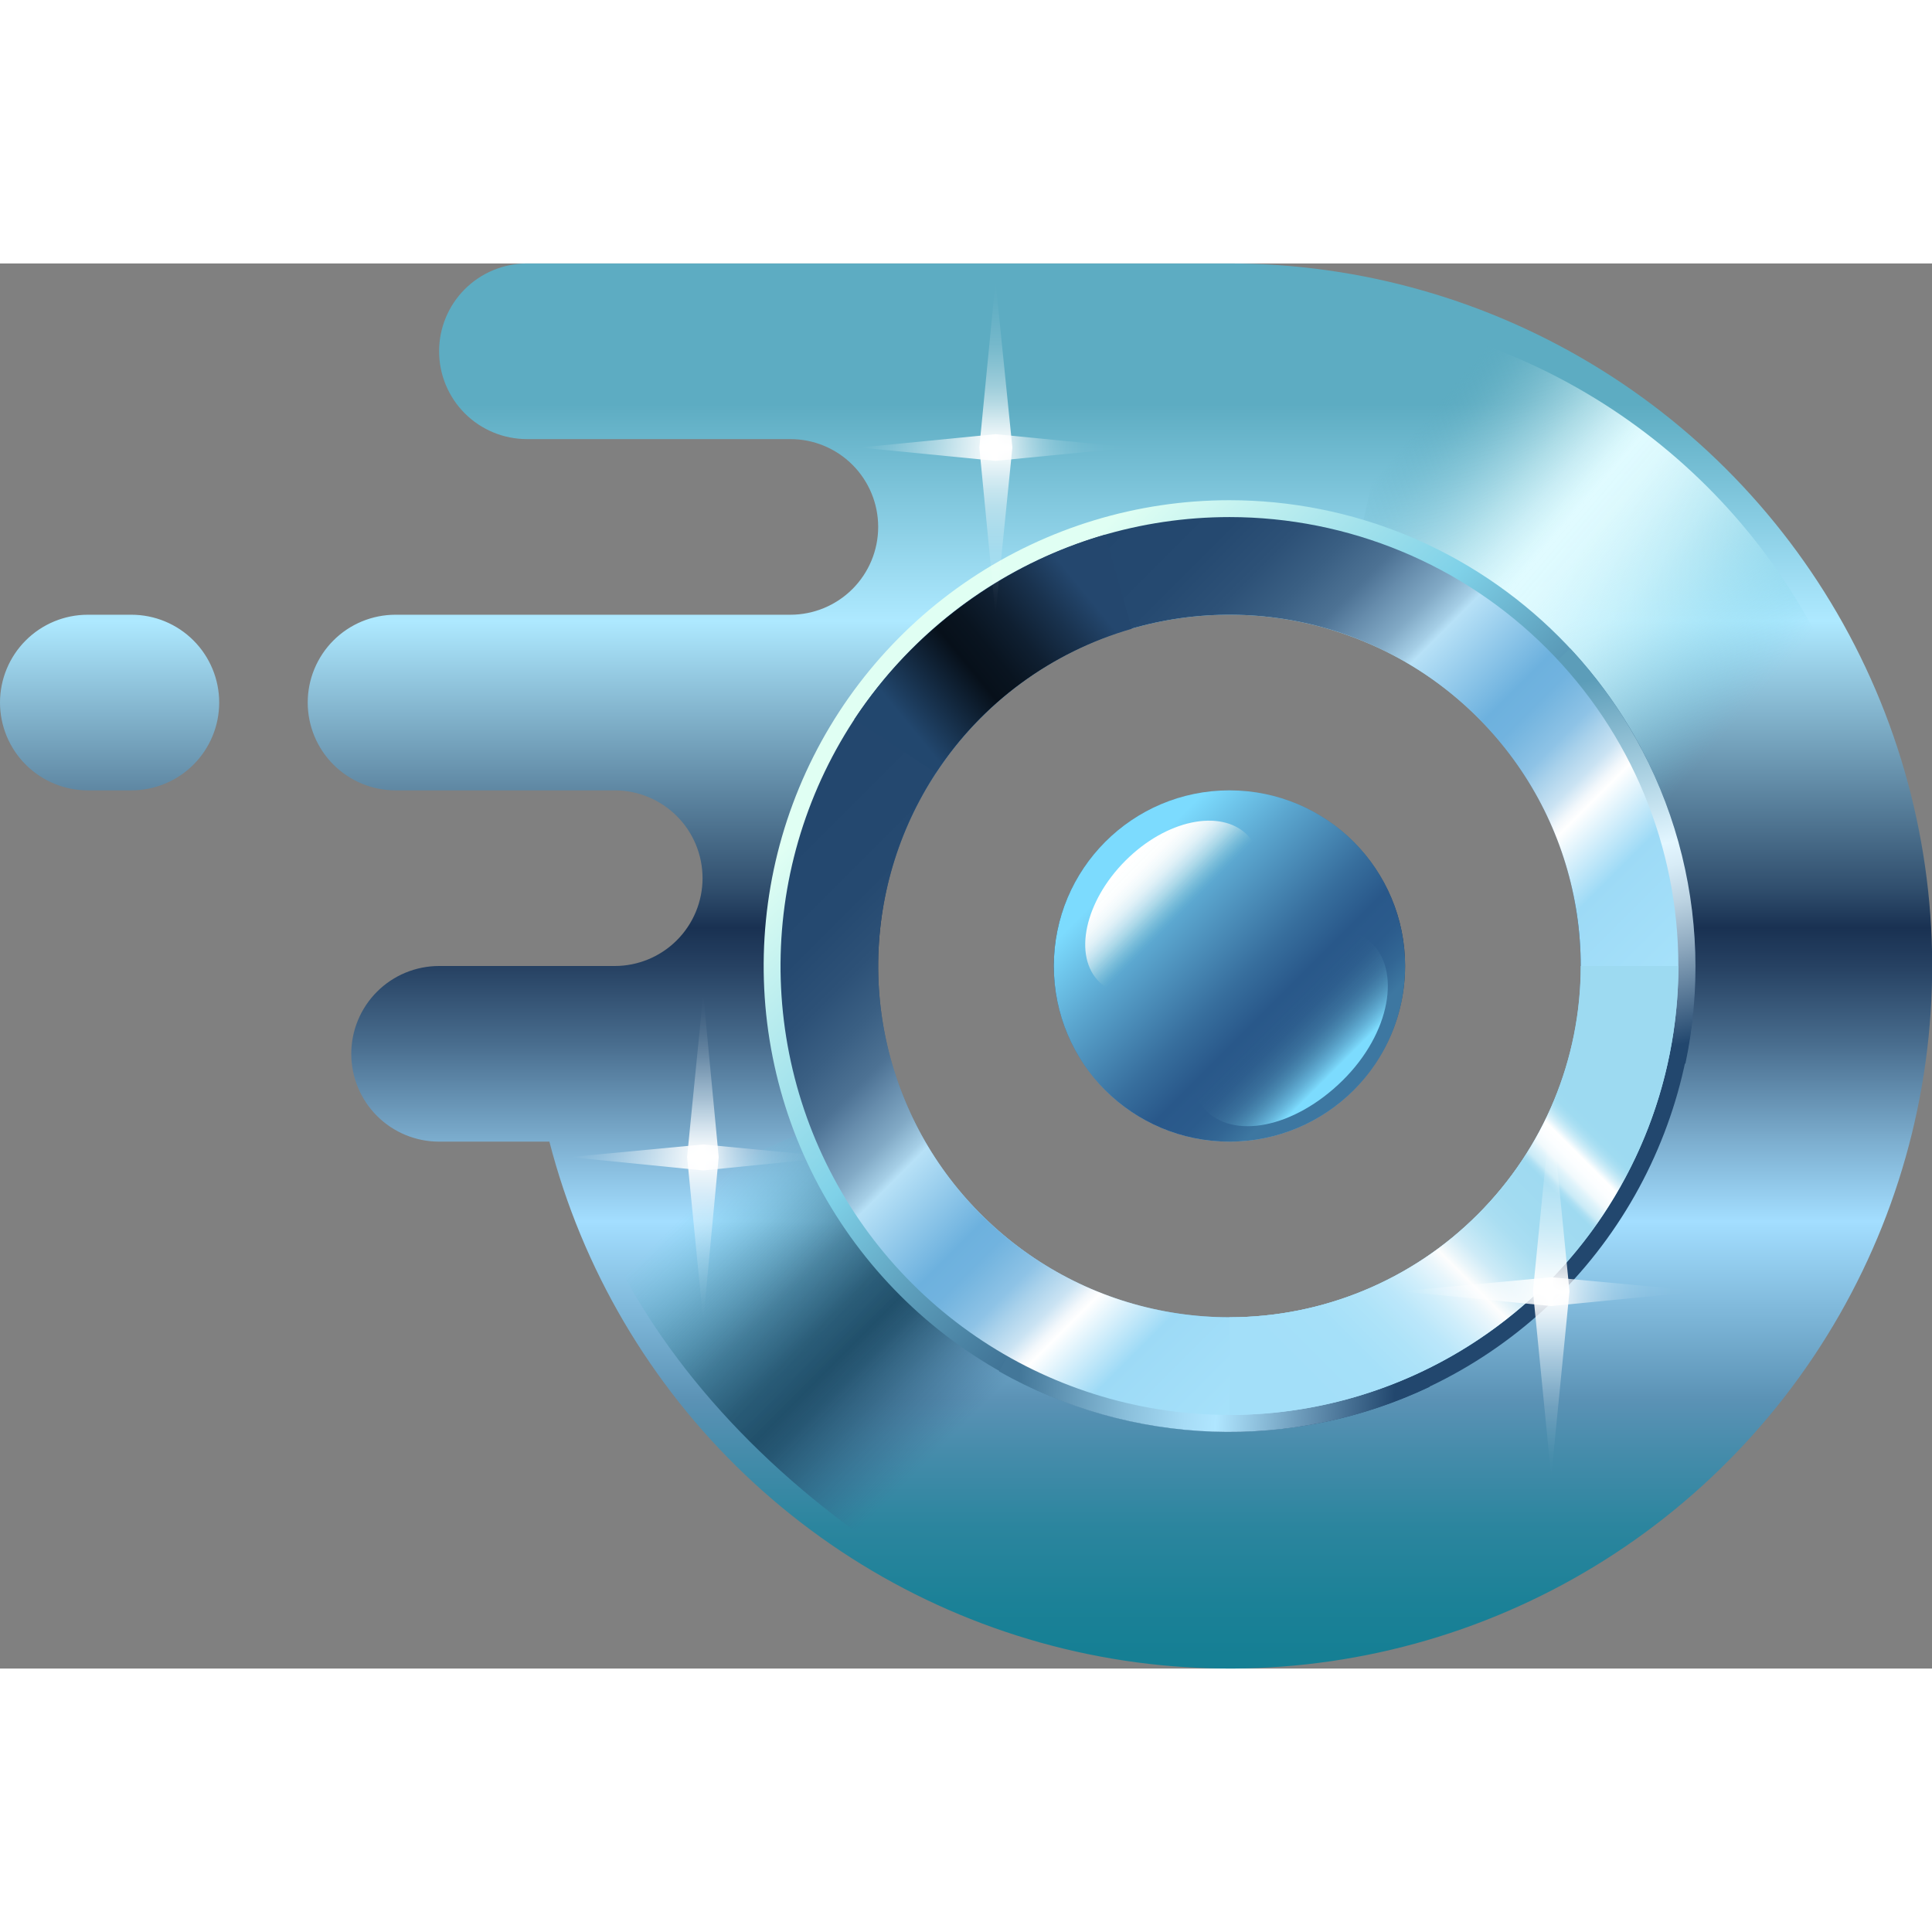 <svg xmlns:xlink="http://www.w3.org/1999/xlink" width="140" height="140" viewBox="0 0 275 200" fill="none" xmlns="http://www.w3.org/2000/svg">
  <rect x="0" y="0" width="275" height="200" fill="#808080" stroke="none"/>
  <g clip-path="url(#clip0_1_248)">
  <path d="M18.7 50H12.5C9.185 50 6.005 51.317 3.661 53.661C1.317 56.005 0 59.185 0 62.5C0 65.815 1.317 68.995 3.661 71.339C6.005 73.683 9.185 75 12.5 75H18.7C22.015 75 25.195 73.683 27.539 71.339C29.883 68.995 31.2 65.815 31.2 62.5C31.2 59.185 29.883 56.005 27.539 53.661C25.195 51.317 22.015 50 18.7 50ZM175 75C170.055 75 165.222 76.466 161.111 79.213C157 81.96 153.795 85.865 151.903 90.433C150.011 95.001 149.516 100.028 150.48 104.877C151.445 109.727 153.826 114.181 157.322 117.678C160.819 121.174 165.273 123.555 170.123 124.52C174.972 125.484 179.999 124.989 184.567 123.097C189.135 121.205 193.04 118 195.787 113.889C198.534 109.778 200 104.945 200 100C200 93.37 197.366 87.011 192.678 82.322C187.989 77.634 181.63 75 175 75ZM175 3.02271e-06H75C71.685 3.02271e-06 68.505 1.317 66.161 3.661C63.817 6.005 62.5 9.185 62.5 12.5C62.5 15.815 63.817 18.995 66.161 21.339C68.505 23.683 71.685 25 75 25H112.5C115.815 25 118.995 26.317 121.339 28.661C123.683 31.005 125 34.185 125 37.5C125 40.815 123.683 43.995 121.339 46.339C118.995 48.683 115.815 50 112.5 50H56.3C52.985 50 49.805 51.317 47.461 53.661C45.117 56.005 43.8 59.185 43.8 62.5C43.8 65.815 45.117 68.995 47.461 71.339C49.805 73.683 52.985 75 56.3 75H87.5C90.815 75 93.995 76.317 96.339 78.661C98.683 81.005 100 84.185 100 87.5C100 90.815 98.683 93.995 96.339 96.339C93.995 98.683 90.815 100 87.5 100H62.5C59.185 100 56.005 101.317 53.661 103.661C51.317 106.005 50 109.185 50 112.5C50 115.815 51.317 118.995 53.661 121.339C56.005 123.683 59.185 125 62.5 125H78.2C82.876 143.11 92.538 159.546 106.087 172.441C119.637 185.335 136.531 194.171 154.851 197.944C173.171 201.717 192.182 200.277 209.724 193.787C227.266 187.296 242.637 176.016 254.089 161.228C265.541 146.439 272.616 128.735 274.51 110.127C276.405 91.518 273.042 72.752 264.804 55.959C256.567 39.166 243.785 25.02 227.91 15.129C212.035 5.237 193.704 -0.005 175 3.02271e-06ZM175 150C165.111 150 155.444 147.068 147.221 141.573C138.999 136.079 132.59 128.27 128.806 119.134C125.022 109.998 124.031 99.945 125.961 90.246C127.89 80.546 132.652 71.637 139.645 64.645C146.637 57.652 155.546 52.89 165.245 50.961C174.945 49.032 184.998 50.022 194.134 53.806C203.27 57.59 211.079 63.999 216.573 72.222C222.068 80.444 225 90.111 225 100C225 113.261 219.732 125.979 210.355 135.355C200.979 144.732 188.261 150 175 150ZM175 75C170.055 75 165.222 76.466 161.111 79.213C157 81.96 153.795 85.865 151.903 90.433C150.011 95.001 149.516 100.028 150.48 104.877C151.445 109.727 153.826 114.181 157.322 117.678C160.819 121.174 165.273 123.555 170.123 124.52C174.972 125.484 179.999 124.989 184.567 123.097C189.135 121.205 193.04 118 195.787 113.889C198.534 109.778 200 104.945 200 100C200 93.37 197.366 87.011 192.678 82.322C187.989 77.634 181.63 75 175 75ZM175 75C170.055 75 165.222 76.466 161.111 79.213C157 81.96 153.795 85.865 151.903 90.433C150.011 95.001 149.516 100.028 150.48 104.877C151.445 109.727 153.826 114.181 157.322 117.678C160.819 121.174 165.273 123.555 170.123 124.52C174.972 125.484 179.999 124.989 184.567 123.097C189.135 121.205 193.04 118 195.787 113.889C198.534 109.778 200 104.945 200 100C200 93.37 197.366 87.011 192.678 82.322C187.989 77.634 181.63 75 175 75Z" fill="url(#paint0_linear_1_248)"></path>
  <path d="M141.8 161.9L128.1 182.6C127.969 182.812 127.796 182.994 127.591 183.135C127.386 183.276 127.154 183.373 126.91 183.42C126.665 183.467 126.414 183.463 126.171 183.408C125.929 183.353 125.7 183.248 125.5 183.1C107.3 170.8 92.8 154.6 85 136.2L113.8 123.9C114.534 123.613 115.349 123.608 116.087 123.885C116.825 124.162 117.435 124.701 117.8 125.4C121.1 132 127.3 141.9 140 151.8C145.4 156 145.4 156 141.8 161.9Z" fill="url(#paint1_linear_1_248)"></path>
  <path d="M200.2 8.4L191 50.7C198.601 52.391 205.613 56.081 211.31 61.391C217.006 66.701 221.18 73.436 223.4 80.9L265 68.8C260.608 53.847 252.275 40.35 240.874 29.723C229.473 19.097 215.425 11.732 200.2 8.4Z" fill="url(#paint2_linear_1_248)"></path>
  <path d="M175 33.7C161.887 33.7 149.069 37.588 138.166 44.874C127.263 52.159 118.765 62.513 113.747 74.628C108.729 86.743 107.416 100.074 109.974 112.934C112.532 125.795 118.847 137.609 128.119 146.881C137.391 156.153 149.205 162.468 162.065 165.026C174.926 167.584 188.257 166.271 200.372 161.253C212.487 156.235 222.841 147.737 230.126 136.834C237.412 125.931 241.3 113.113 241.3 100C241.3 91.293 239.585 82.672 236.253 74.628C232.921 66.584 228.038 59.275 221.881 53.119C215.725 46.962 208.416 42.079 200.372 38.747C192.328 35.415 183.707 33.7 175 33.7ZM175 151.9C164.735 151.9 154.701 148.856 146.166 143.153C137.631 137.45 130.979 129.345 127.051 119.861C123.122 110.378 122.095 99.942 124.097 89.875C126.1 79.807 131.043 70.559 138.301 63.301C145.559 56.043 154.807 51.1 164.875 49.097C174.942 47.095 185.378 48.123 194.861 52.051C204.345 55.979 212.45 62.631 218.153 71.166C223.856 79.701 226.9 89.735 226.9 100C226.9 106.816 225.558 113.564 222.949 119.861C220.341 126.158 216.518 131.879 211.699 136.699C206.879 141.518 201.158 145.341 194.861 147.949C188.564 150.558 181.816 151.9 175 151.9Z" fill="url(#paint3_linear_1_248)"></path>
  <path d="M203.5 159.9L197.3 146.9C189.746 150.49 181.437 152.201 173.079 151.887C164.722 151.574 156.564 149.245 149.3 145.1L142.2 157.7C151.493 162.953 161.913 165.894 172.582 166.277C183.25 166.66 193.854 164.473 203.5 159.9Z" fill="url(#paint4_linear_1_248)"></path>
  <path d="M223.5 54.8L213 64.6C218.671 70.738 222.791 78.143 225.018 86.197C227.245 94.251 227.513 102.721 225.8 110.9L239.9 113.9C242.102 103.456 241.762 92.635 238.908 82.35C236.054 72.064 230.77 62.616 223.5 54.8Z" fill="url(#paint5_linear_1_248)"></path>
  <path d="M175 36.1C162.362 36.1 150.007 39.848 139.499 46.869C128.991 53.891 120.801 63.87 115.964 75.546C111.128 87.223 109.862 100.071 112.328 112.466C114.793 124.862 120.879 136.248 129.816 145.184C138.752 154.121 150.138 160.207 162.534 162.672C174.929 165.138 187.777 163.872 199.453 159.036C211.13 154.199 221.109 146.009 228.131 135.501C235.152 124.993 238.9 112.638 238.9 100C238.9 83.053 232.168 66.799 220.184 54.816C208.201 42.832 191.947 36.1 175 36.1ZM175 150C165.111 150 155.444 147.068 147.221 141.573C138.999 136.079 132.59 128.27 128.806 119.134C125.022 109.998 124.031 99.945 125.961 90.246C127.89 80.546 132.652 71.637 139.645 64.645C146.637 57.652 155.546 52.89 165.245 50.961C174.945 49.032 184.998 50.022 194.134 53.806C203.27 57.59 211.079 63.999 216.573 72.222C222.068 80.444 225 90.111 225 100C225 113.261 219.732 125.979 210.355 135.355C200.979 144.732 188.261 150 175 150Z" fill="url(#paint6_linear_1_248)"></path>
  <path d="M175 125C188.807 125 200 113.807 200 100C200 86.193 188.807 75 175 75C161.193 75 150 86.193 150 100C150 113.807 161.193 125 175 125Z" fill="url(#paint7_linear_1_248)"></path>
  <path d="M225 100C225 113.261 219.732 125.979 210.355 135.355C200.979 144.732 188.261 150 175 150V163.9C191.947 163.9 208.201 157.168 220.184 145.184C232.168 133.201 238.9 116.947 238.9 100H225Z" fill="url(#paint8_linear_1_248)"></path>
  <path d="M177.5 81.3C181.2 85.1 174.8 88 169 93.8C163.2 99.6 160.3 106 156.5 102.3C152.7 98.6 154.4 90.8 160.2 85C166 79.2 173.7 77.6 177.5 81.3Z" fill="url(#paint9_linear_1_248)"></path>
  <path d="M171.4 120.3C167.5 116 174.6 112.7 181 106.2C187.4 99.7 190.8 92.7 195.1 96.6C199.4 100.5 198 109.5 191.1 116.3C184.2 123.1 175.4 124.8 171.4 120.3Z" fill="url(#paint10_linear_1_248)"></path>
  <path d="M121.6 64.9L133.2 72.5C139.755 62.556 149.651 55.285 161.1 52L157.3 38.6C142.67 42.88 130.024 52.196 121.6 64.9Z" fill="url(#paint11_linear_1_248)"></path>
  <path d="M220.8 119.9L218.2 146.3L220.8 172.7L223.4 146.3L220.8 119.9Z" fill="url(#paint12_linear_1_248)"></path>
  <path d="M242.3 146.3L220.8 144.3L199.3 146.3L220.8 148.4L242.3 146.3Z" fill="url(#paint13_linear_1_248)"></path>
  <path d="M141.7 2.5L139.4 26.2L141.7 50L144.1 26.2L141.7 2.5Z" fill="url(#paint14_linear_1_248)"></path>
  <path d="M161.1 26.2L141.7 24.3L122.4 26.2L141.7 28.1L161.1 26.2Z" fill="url(#paint15_linear_1_248)"></path>
  <path d="M100.1 104L97.8 127.2L100.1 150.5L102.3 127.2L100.1 104Z" fill="url(#paint16_linear_1_248)"></path>
  <path d="M119 127.2L100.1 125.4L81.1 127.2L100.1 129.1L119 127.2Z" fill="url(#paint17_linear_1_248)"></path>
  </g>
  <defs>
  <linearGradient id="paint0_linear_1_248" x1="137.5" y1="198.13" x2="137.5" y2="16.37" gradientUnits="userSpaceOnUse">
  <stop stop-color="#157F94"></stop>
  <stop offset="0.04" stop-color="#1B8197"></stop>
  <stop offset="0.1" stop-color="#2B859E"></stop>
  <stop offset="0.16" stop-color="#468CAB"></stop>
  <stop offset="0.2" stop-color="#5B92B5"></stop>
  <stop offset="0.34" stop-color="#A3DEFF"></stop>
  <stop offset="0.4" stop-color="#7EB0D1"></stop>
  <stop offset="0.48" stop-color="#486C8D"></stop>
  <stop offset="0.54" stop-color="#264162"></stop>
  <stop offset="0.57" stop-color="#193152"></stop>
  <stop offset="0.6" stop-color="#304E6D"></stop>
  <stop offset="0.81" stop-color="#AEE9FF"></stop>
  <stop offset="0.98" stop-color="#5DACC2"></stop>
  </linearGradient>
  <linearGradient id="paint1_linear_1_248" x1="134.16" y1="168.36" x2="99.28" y2="133.47" gradientUnits="userSpaceOnUse">
  <stop stop-color="#3C6D93" stop-opacity="0"></stop>
  <stop offset="0.1" stop-color="#336386" stop-opacity="0.33"></stop>
  <stop offset="0.23" stop-color="#295977" stop-opacity="0.69"></stop>
  <stop offset="0.33" stop-color="#23526E" stop-opacity="0.92"></stop>
  <stop offset="0.39" stop-color="#21506B"></stop>
  <stop offset="0.49" stop-color="#265873" stop-opacity="0.94"></stop>
  <stop offset="0.63" stop-color="#346E89" stop-opacity="0.76"></stop>
  <stop offset="0.79" stop-color="#4B93AD" stop-opacity="0.46"></stop>
  <stop offset="0.98" stop-color="#6AC6DF" stop-opacity="0.06"></stop>
  <stop offset="1" stop-color="#6FCDE6" stop-opacity="0"></stop>
  </linearGradient>
  <linearGradient id="paint2_linear_1_248" x1="198.769" y1="26.917" x2="247.567" y2="68.594" gradientUnits="userSpaceOnUse">
  <stop stop-color="#5BA9BD" stop-opacity="0"></stop>
  <stop offset="0.02" stop-color="#65AFC2" stop-opacity="0.08"></stop>
  <stop offset="0.1" stop-color="#8AC6D4" stop-opacity="0.35"></stop>
  <stop offset="0.18" stop-color="#A9D9E4" stop-opacity="0.58"></stop>
  <stop offset="0.25" stop-color="#C1E8EF" stop-opacity="0.76"></stop>
  <stop offset="0.31" stop-color="#D2F2F8" stop-opacity="0.89"></stop>
  <stop offset="0.36" stop-color="#DCF9FD" stop-opacity="0.97"></stop>
  <stop offset="0.39" stop-color="#E0FBFF"></stop>
  <stop offset="0.45" stop-color="#DEFAFE" stop-opacity="0.98"></stop>
  <stop offset="0.52" stop-color="#D7F7FD" stop-opacity="0.92"></stop>
  <stop offset="0.6" stop-color="#CCF3FB" stop-opacity="0.82"></stop>
  <stop offset="0.68" stop-color="#BCECF7" stop-opacity="0.68"></stop>
  <stop offset="0.76" stop-color="#A8E4F3" stop-opacity="0.51"></stop>
  <stop offset="0.85" stop-color="#90DAED" stop-opacity="0.29"></stop>
  <stop offset="0.94" stop-color="#74CFE7" stop-opacity="0.04"></stop>
  <stop offset="0.96" stop-color="#6FCDE6" stop-opacity="0"></stop>
  </linearGradient>
  <linearGradient id="paint3_linear_1_248" x1="218.22" y1="143.22" x2="134.9" y2="59.9" gradientUnits="userSpaceOnUse">
  <stop offset="0.08" stop-color="#22476E"></stop>
  <stop offset="0.16" stop-color="#264D73"></stop>
  <stop offset="0.27" stop-color="#315E82"></stop>
  <stop offset="0.39" stop-color="#44799B"></stop>
  <stop offset="0.52" stop-color="#5EA0BD"></stop>
  <stop offset="0.66" stop-color="#7FD1E8"></stop>
  <stop offset="1" stop-color="#E0FFF3"></stop>
  </linearGradient>
  <linearGradient id="paint4_linear_1_248" x1="145.434" y1="153.789" x2="198.798" y2="157.536" gradientUnits="userSpaceOnUse">
  <stop stop-color="#437799"></stop>
  <stop offset="0.1" stop-color="#5D91B1"></stop>
  <stop offset="0.29" stop-color="#8ABFDB"></stop>
  <stop offset="0.44" stop-color="#A6DBF5"></stop>
  <stop offset="0.53" stop-color="#B0E6FF"></stop>
  <stop offset="1" stop-color="#22476E"></stop>
  </linearGradient>
  <linearGradient id="paint5_linear_1_248" x1="235.028" y1="112.169" x2="222.563" y2="60.154" gradientUnits="userSpaceOnUse">
  <stop stop-color="#22476E"></stop>
  <stop offset="0.1" stop-color="#4E6F8F"></stop>
  <stop offset="0.25" stop-color="#8EA9BF"></stop>
  <stop offset="0.37" stop-color="#BCD3E2"></stop>
  <stop offset="0.47" stop-color="#D8ECF7"></stop>
  <stop offset="0.53" stop-color="#E3F6FF"></stop>
  <stop offset="1" stop-color="#5C9DB9"></stop>
  </linearGradient>
  <linearGradient id="paint6_linear_1_248" x1="134.37" y1="59.37" x2="218.62" y2="143.62" gradientUnits="userSpaceOnUse">
  <stop stop-color="#23476E"></stop>
  <stop offset="0.11" stop-color="#254970"></stop>
  <stop offset="0.17" stop-color="#2D5177"></stop>
  <stop offset="0.22" stop-color="#3A5F83"></stop>
  <stop offset="0.27" stop-color="#4D7294"></stop>
  <stop offset="0.3" stop-color="#658BAB"></stop>
  <stop offset="0.34" stop-color="#82AAC6"></stop>
  <stop offset="0.37" stop-color="#A5CEE6"></stop>
  <stop offset="0.38" stop-color="#B7E1F7"></stop>
  <stop offset="0.49" stop-color="#6DB1DE"></stop>
  <stop offset="0.52" stop-color="#71B3DF"></stop>
  <stop offset="0.54" stop-color="#7CB9E1"></stop>
  <stop offset="0.57" stop-color="#8EC3E6"></stop>
  <stop offset="0.59" stop-color="#A8D1EB"></stop>
  <stop offset="0.62" stop-color="#CAE3F3"></stop>
  <stop offset="0.64" stop-color="#F3F8FC"></stop>
  <stop offset="0.65" stop-color="white"></stop>
  <stop offset="0.73" stop-color="#9DDAF6"></stop>
  <stop offset="1" stop-color="#AFE9FF"></stop>
  </linearGradient>
  <linearGradient id="paint7_linear_1_248" x1="188.56" y1="113.56" x2="160.83" y2="85.83" gradientUnits="userSpaceOnUse">
  <stop stop-color="#3D77A1"></stop>
  <stop offset="0.08" stop-color="#326694"></stop>
  <stop offset="0.17" stop-color="#2B5B8C"></stop>
  <stop offset="0.28" stop-color="#29588A"></stop>
  <stop offset="0.43" stop-color="#376E9D"></stop>
  <stop offset="0.74" stop-color="#5BA6CF"></stop>
  <stop offset="1" stop-color="#7CDBFE"></stop>
  </linearGradient>
  <linearGradient id="paint8_linear_1_248" x1="185.5" y1="159.68" x2="233.52" y2="111.66" gradientUnits="userSpaceOnUse">
  <stop stop-color="#A3DFF9"></stop>
  <stop offset="0.13" stop-color="#A5E0F9"></stop>
  <stop offset="0.21" stop-color="#AEE3F9"></stop>
  <stop offset="0.27" stop-color="#BBE7FA"></stop>
  <stop offset="0.32" stop-color="#CFEEFB"></stop>
  <stop offset="0.37" stop-color="#E9F6FC"></stop>
  <stop offset="0.4" stop-color="#FDFDFD"></stop>
  <stop offset="0.42" stop-color="#E8F5FA"></stop>
  <stop offset="0.45" stop-color="#CEEBF7"></stop>
  <stop offset="0.49" stop-color="#B9E4F4"></stop>
  <stop offset="0.53" stop-color="#AADEF2"></stop>
  <stop offset="0.58" stop-color="#A2DBF1"></stop>
  <stop offset="0.66" stop-color="#9FDAF1"></stop>
  <stop offset="0.67" stop-color="#ACDFF3"></stop>
  <stop offset="0.68" stop-color="#CAEBF7"></stop>
  <stop offset="0.7" stop-color="#E1F4FB"></stop>
  <stop offset="0.71" stop-color="#F2FAFD"></stop>
  <stop offset="0.73" stop-color="#FCFEFF"></stop>
  <stop offset="0.75" stop-color="white"></stop>
  <stop offset="0.76" stop-color="#E2F4FB"></stop>
  <stop offset="0.77" stop-color="#C9EBF7"></stop>
  <stop offset="0.78" stop-color="#B5E3F4"></stop>
  <stop offset="0.79" stop-color="#A7DEF2"></stop>
  <stop offset="0.8" stop-color="#9FDBF1"></stop>
  <stop offset="0.82" stop-color="#9DDAF1"></stop>
  <stop offset="0.84" stop-color="#9DDAF1"></stop>
  <stop offset="1" stop-color="#9DDAF1"></stop>
  </linearGradient>
  <linearGradient id="paint9_linear_1_248" x1="160.65" y1="85.48" x2="167.95" y2="92.78" gradientUnits="userSpaceOnUse">
  <stop stop-color="white"></stop>
  <stop offset="0.17" stop-color="#FDFEFE" stop-opacity="0.99"></stop>
  <stop offset="0.3" stop-color="#F7FBFC" stop-opacity="0.95"></stop>
  <stop offset="0.42" stop-color="#EEF6F9" stop-opacity="0.89"></stop>
  <stop offset="0.53" stop-color="#E0EFF4" stop-opacity="0.8"></stop>
  <stop offset="0.64" stop-color="#CEE7ED" stop-opacity="0.68"></stop>
  <stop offset="0.74" stop-color="#B8DCE5" stop-opacity="0.53"></stop>
  <stop offset="0.84" stop-color="#9ECFDB" stop-opacity="0.36"></stop>
  <stop offset="0.93" stop-color="#81C0D1" stop-opacity="0.17"></stop>
  <stop offset="1" stop-color="#67B3C7" stop-opacity="0"></stop>
  </linearGradient>
  <linearGradient id="paint10_linear_1_248" x1="189.701" y1="115.08" x2="181.332" y2="106.71" gradientUnits="userSpaceOnUse">
  <stop stop-color="#7CDBFE"></stop>
  <stop offset="0.03" stop-color="#79D5F8" stop-opacity="0.95"></stop>
  <stop offset="0.19" stop-color="#68B8DD" stop-opacity="0.7"></stop>
  <stop offset="0.34" stop-color="#5AA0C5" stop-opacity="0.49"></stop>
  <stop offset="0.49" stop-color="#4E8BB2" stop-opacity="0.31"></stop>
  <stop offset="0.64" stop-color="#457CA3" stop-opacity="0.18"></stop>
  <stop offset="0.77" stop-color="#3E7098" stop-opacity="0.08"></stop>
  <stop offset="0.9" stop-color="#3A6991" stop-opacity="0.02"></stop>
  <stop offset="1" stop-color="#39678F" stop-opacity="0"></stop>
  </linearGradient>
  <linearGradient id="paint11_linear_1_248" x1="129.67" y1="66.11" x2="153.95" y2="46.27" gradientUnits="userSpaceOnUse">
  <stop stop-color="#22476E"></stop>
  <stop offset="0.38" stop-color="#07101A"></stop>
  <stop offset="0.5" stop-color="#091420"></stop>
  <stop offset="0.65" stop-color="#0F1F31"></stop>
  <stop offset="0.83" stop-color="#19324E"></stop>
  <stop offset="1" stop-color="#24476E"></stop>
  </linearGradient>
  <linearGradient id="paint12_linear_1_248" x1="220.81" y1="172.75" x2="220.81" y2="119.94" gradientUnits="userSpaceOnUse">
  <stop stop-color="white" stop-opacity="0"></stop>
  <stop offset="0.06" stop-color="white" stop-opacity="0.02"></stop>
  <stop offset="0.12" stop-color="white" stop-opacity="0.07"></stop>
  <stop offset="0.19" stop-color="white" stop-opacity="0.15"></stop>
  <stop offset="0.25" stop-color="white" stop-opacity="0.26"></stop>
  <stop offset="0.32" stop-color="white" stop-opacity="0.41"></stop>
  <stop offset="0.38" stop-color="white" stop-opacity="0.59"></stop>
  <stop offset="0.44" stop-color="white" stop-opacity="0.8"></stop>
  <stop offset="0.5" stop-color="white"></stop>
  <stop offset="0.56" stop-color="white" stop-opacity="0.8"></stop>
  <stop offset="0.62" stop-color="white" stop-opacity="0.59"></stop>
  <stop offset="0.68" stop-color="white" stop-opacity="0.41"></stop>
  <stop offset="0.75" stop-color="white" stop-opacity="0.26"></stop>
  <stop offset="0.81" stop-color="white" stop-opacity="0.15"></stop>
  <stop offset="0.88" stop-color="white" stop-opacity="0.07"></stop>
  <stop offset="0.94" stop-color="white" stop-opacity="0.02"></stop>
  <stop offset="1" stop-color="white" stop-opacity="0"></stop>
  </linearGradient>
  <linearGradient id="paint13_linear_1_248" x1="199.29" y1="146.35" x2="242.33" y2="146.35" gradientUnits="userSpaceOnUse">
  <stop stop-color="white" stop-opacity="0"></stop>
  <stop offset="0.04" stop-color="white" stop-opacity="0.04"></stop>
  <stop offset="0.11" stop-color="white" stop-opacity="0.13"></stop>
  <stop offset="0.2" stop-color="white" stop-opacity="0.29"></stop>
  <stop offset="0.3" stop-color="white" stop-opacity="0.5"></stop>
  <stop offset="0.41" stop-color="white" stop-opacity="0.78"></stop>
  <stop offset="0.5" stop-color="white"></stop>
  <stop offset="0.51" stop-color="white" stop-opacity="0.93"></stop>
  <stop offset="0.55" stop-color="white" stop-opacity="0.74"></stop>
  <stop offset="0.59" stop-color="white" stop-opacity="0.56"></stop>
  <stop offset="0.63" stop-color="white" stop-opacity="0.41"></stop>
  <stop offset="0.67" stop-color="white" stop-opacity="0.28"></stop>
  <stop offset="0.71" stop-color="white" stop-opacity="0.18"></stop>
  <stop offset="0.76" stop-color="white" stop-opacity="0.1"></stop>
  <stop offset="0.82" stop-color="white" stop-opacity="0.04"></stop>
  <stop offset="0.89" stop-color="white" stop-opacity="0.01"></stop>
  <stop offset="1" stop-color="white" stop-opacity="0"></stop>
  </linearGradient>
  <linearGradient id="paint14_linear_1_248" x1="141.74" y1="49.96" x2="141.74" y2="2.47" gradientUnits="userSpaceOnUse">
  <stop stop-color="white" stop-opacity="0"></stop>
  <stop offset="0.06" stop-color="white" stop-opacity="0.02"></stop>
  <stop offset="0.12" stop-color="white" stop-opacity="0.07"></stop>
  <stop offset="0.19" stop-color="white" stop-opacity="0.15"></stop>
  <stop offset="0.25" stop-color="white" stop-opacity="0.26"></stop>
  <stop offset="0.32" stop-color="white" stop-opacity="0.41"></stop>
  <stop offset="0.38" stop-color="white" stop-opacity="0.59"></stop>
  <stop offset="0.44" stop-color="white" stop-opacity="0.8"></stop>
  <stop offset="0.5" stop-color="white"></stop>
  <stop offset="0.56" stop-color="white" stop-opacity="0.8"></stop>
  <stop offset="0.62" stop-color="white" stop-opacity="0.59"></stop>
  <stop offset="0.68" stop-color="white" stop-opacity="0.41"></stop>
  <stop offset="0.75" stop-color="white" stop-opacity="0.26"></stop>
  <stop offset="0.81" stop-color="white" stop-opacity="0.15"></stop>
  <stop offset="0.88" stop-color="white" stop-opacity="0.07"></stop>
  <stop offset="0.94" stop-color="white" stop-opacity="0.02"></stop>
  <stop offset="1" stop-color="white" stop-opacity="0"></stop>
  </linearGradient>
  <linearGradient id="paint15_linear_1_248" x1="122.39" y1="26.22" x2="161.1" y2="26.22" gradientUnits="userSpaceOnUse">
  <stop stop-color="white" stop-opacity="0"></stop>
  <stop offset="0.04" stop-color="white" stop-opacity="0.04"></stop>
  <stop offset="0.11" stop-color="white" stop-opacity="0.13"></stop>
  <stop offset="0.2" stop-color="white" stop-opacity="0.29"></stop>
  <stop offset="0.3" stop-color="white" stop-opacity="0.5"></stop>
  <stop offset="0.41" stop-color="white" stop-opacity="0.78"></stop>
  <stop offset="0.5" stop-color="white"></stop>
  <stop offset="0.51" stop-color="white" stop-opacity="0.93"></stop>
  <stop offset="0.55" stop-color="white" stop-opacity="0.74"></stop>
  <stop offset="0.59" stop-color="white" stop-opacity="0.56"></stop>
  <stop offset="0.63" stop-color="white" stop-opacity="0.41"></stop>
  <stop offset="0.67" stop-color="white" stop-opacity="0.28"></stop>
  <stop offset="0.71" stop-color="white" stop-opacity="0.18"></stop>
  <stop offset="0.76" stop-color="white" stop-opacity="0.1"></stop>
  <stop offset="0.82" stop-color="white" stop-opacity="0.04"></stop>
  <stop offset="0.89" stop-color="white" stop-opacity="0.01"></stop>
  <stop offset="1" stop-color="white" stop-opacity="0"></stop>
  </linearGradient>
  <linearGradient id="paint16_linear_1_248" x1="100.05" y1="150.49" x2="100.05" y2="103.98" gradientUnits="userSpaceOnUse">
  <stop stop-color="white" stop-opacity="0"></stop>
  <stop offset="0.06" stop-color="white" stop-opacity="0.02"></stop>
  <stop offset="0.12" stop-color="white" stop-opacity="0.07"></stop>
  <stop offset="0.19" stop-color="white" stop-opacity="0.15"></stop>
  <stop offset="0.25" stop-color="white" stop-opacity="0.26"></stop>
  <stop offset="0.32" stop-color="white" stop-opacity="0.41"></stop>
  <stop offset="0.38" stop-color="white" stop-opacity="0.59"></stop>
  <stop offset="0.44" stop-color="white" stop-opacity="0.8"></stop>
  <stop offset="0.5" stop-color="white"></stop>
  <stop offset="0.56" stop-color="white" stop-opacity="0.8"></stop>
  <stop offset="0.62" stop-color="white" stop-opacity="0.59"></stop>
  <stop offset="0.68" stop-color="white" stop-opacity="0.41"></stop>
  <stop offset="0.75" stop-color="white" stop-opacity="0.26"></stop>
  <stop offset="0.81" stop-color="white" stop-opacity="0.15"></stop>
  <stop offset="0.88" stop-color="white" stop-opacity="0.07"></stop>
  <stop offset="0.94" stop-color="white" stop-opacity="0.02"></stop>
  <stop offset="1" stop-color="white" stop-opacity="0"></stop>
  </linearGradient>
  <linearGradient id="paint17_linear_1_248" x1="81.1" y1="127.23" x2="119.01" y2="127.23" gradientUnits="userSpaceOnUse">
  <stop stop-color="white" stop-opacity="0"></stop>
  <stop offset="0.04" stop-color="white" stop-opacity="0.04"></stop>
  <stop offset="0.11" stop-color="white" stop-opacity="0.13"></stop>
  <stop offset="0.2" stop-color="white" stop-opacity="0.29"></stop>
  <stop offset="0.3" stop-color="white" stop-opacity="0.5"></stop>
  <stop offset="0.41" stop-color="white" stop-opacity="0.78"></stop>
  <stop offset="0.5" stop-color="white"></stop>
  <stop offset="0.51" stop-color="white" stop-opacity="0.93"></stop>
  <stop offset="0.55" stop-color="white" stop-opacity="0.74"></stop>
  <stop offset="0.59" stop-color="white" stop-opacity="0.56"></stop>
  <stop offset="0.63" stop-color="white" stop-opacity="0.41"></stop>
  <stop offset="0.67" stop-color="white" stop-opacity="0.28"></stop>
  <stop offset="0.71" stop-color="white" stop-opacity="0.18"></stop>
  <stop offset="0.76" stop-color="white" stop-opacity="0.1"></stop>
  <stop offset="0.82" stop-color="white" stop-opacity="0.04"></stop>
  <stop offset="0.89" stop-color="white" stop-opacity="0.01"></stop>
  <stop offset="1" stop-color="white" stop-opacity="0"></stop>
  </linearGradient>
  <clipPath id="clip0_1_248">
  <rect width="275" height="200" fill="white"></rect>
  </clipPath>
  </defs>
  </svg>
